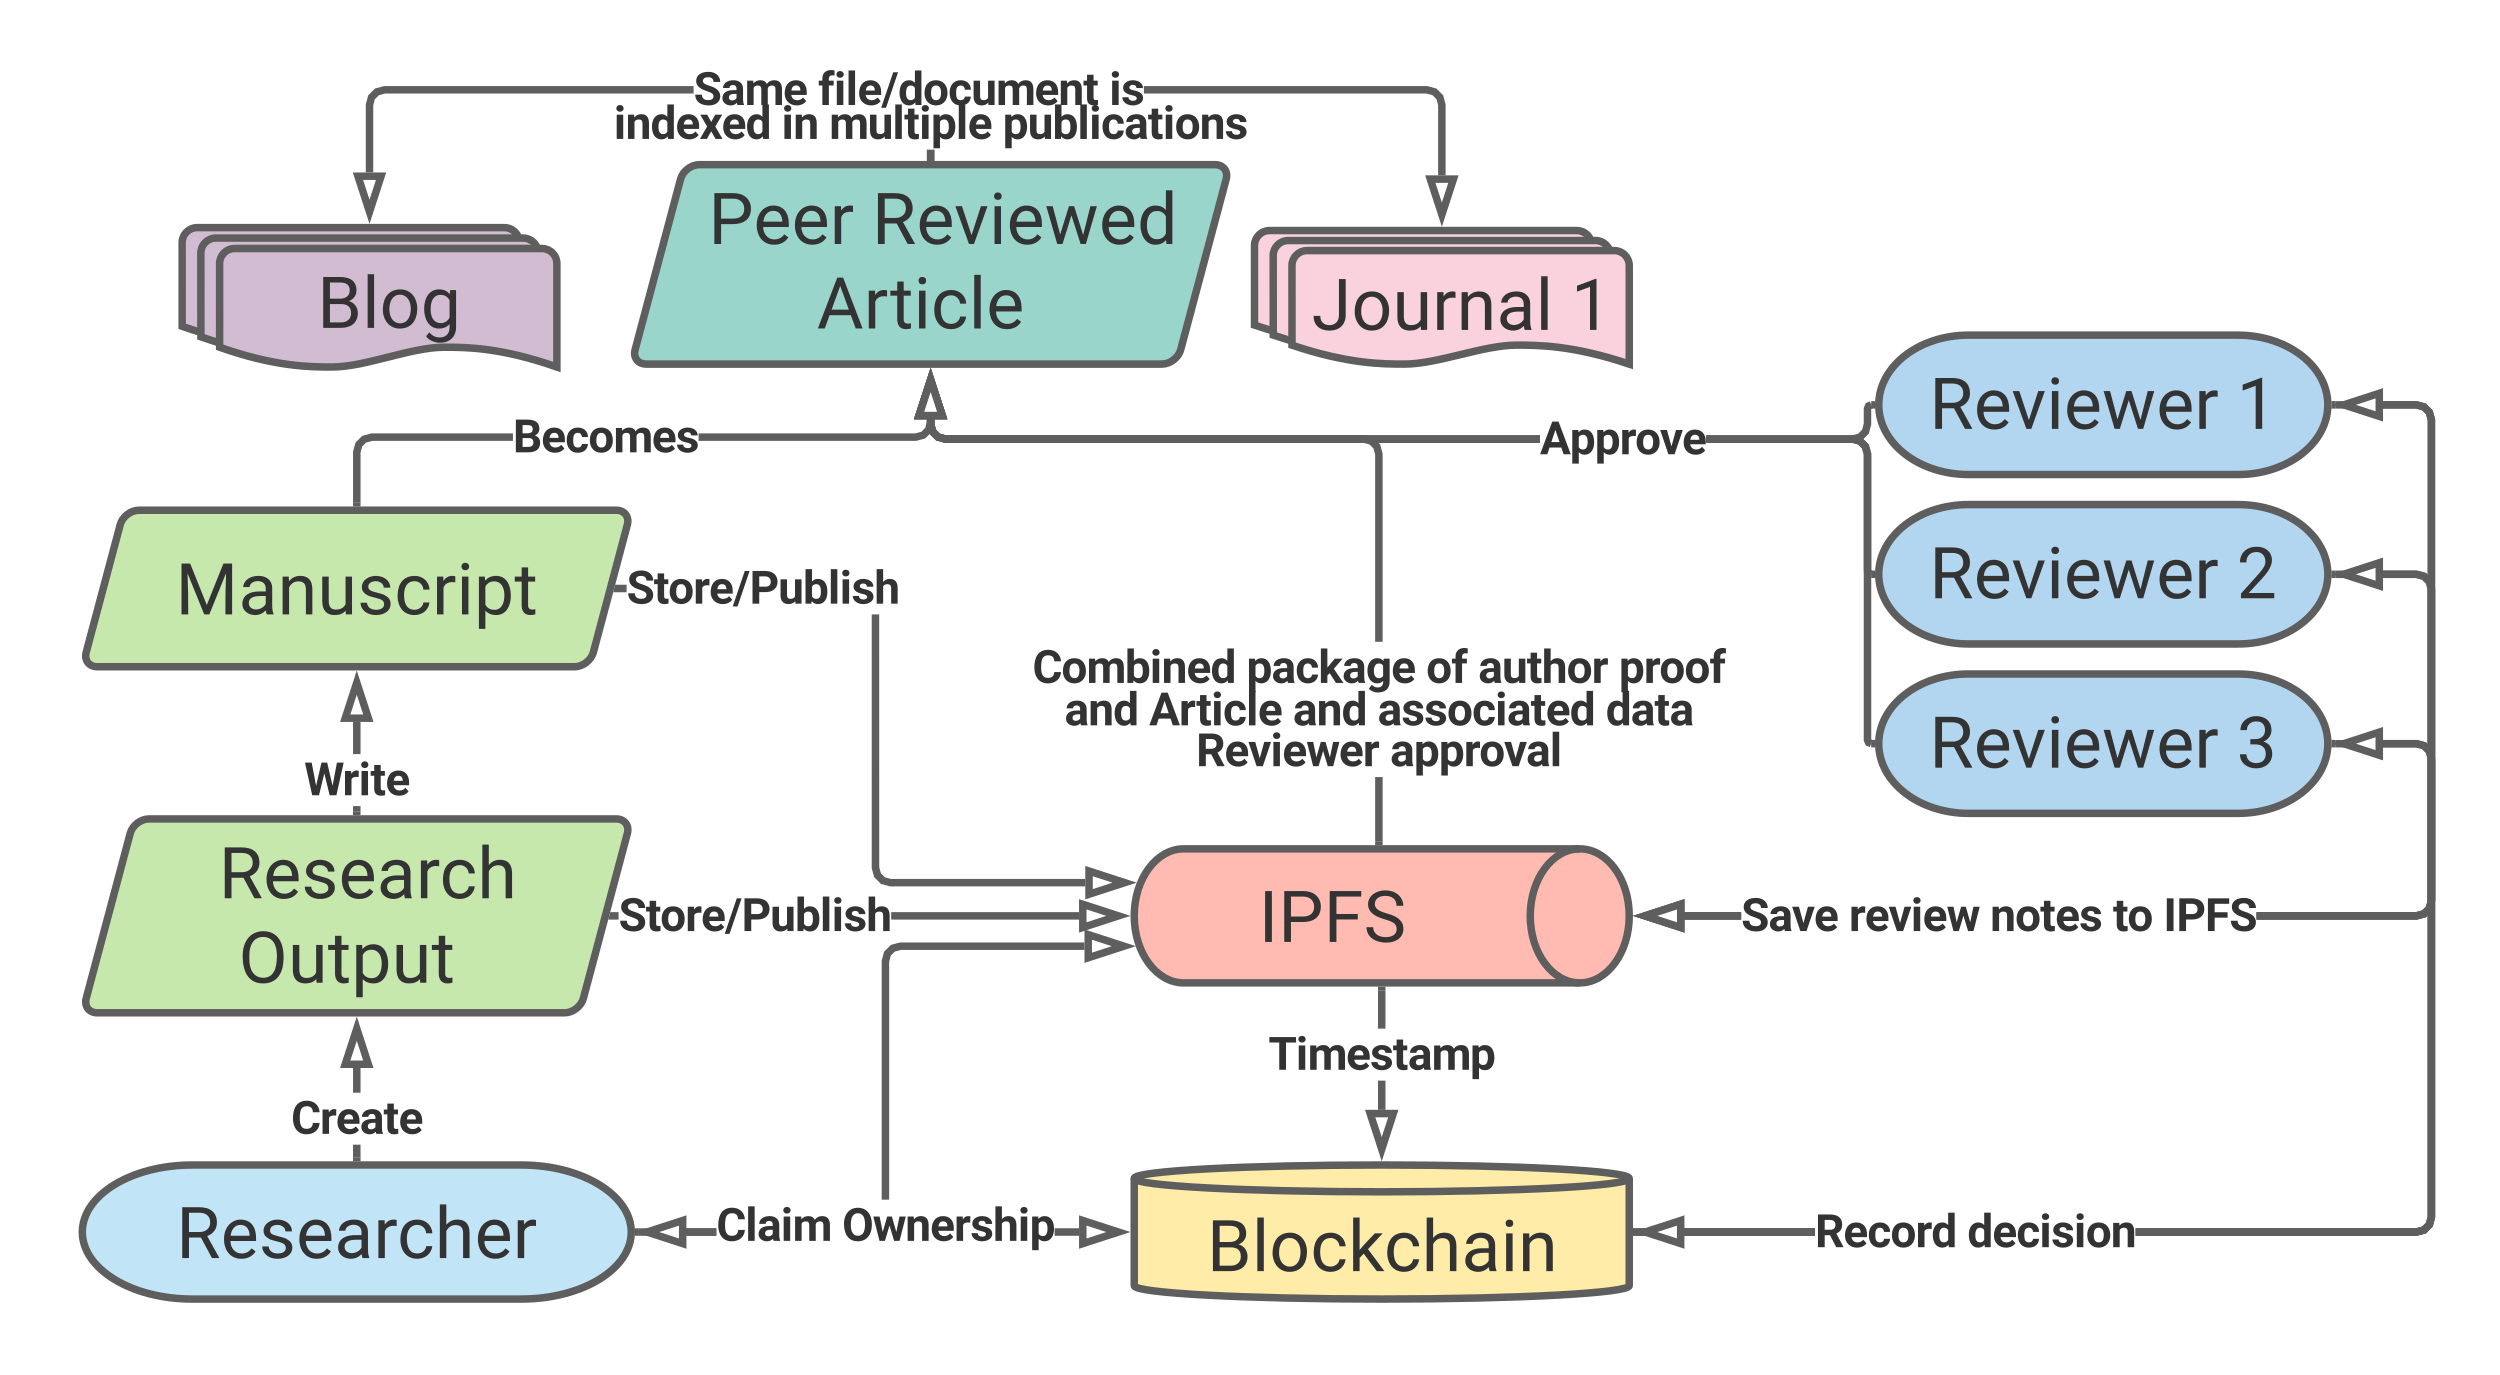 <svg xmlns="http://www.w3.org/2000/svg" xmlns:xlink="http://www.w3.org/1999/xlink" xmlns:lucid="lucid" width="1002" height="551"><g transform="translate(-2427 -3934)" lucid:page-tab-id="0_0"><path d="M0 1259.2h3676.8v7619.2H0z" fill="#fff"/><path d="M3124.84 4302.58h-22.72v-3h22.72zm274.47-71.04l2.72 2.72.98 3.6v57.42l-.98 3.6-2.7 2.73-3.62.98h-64.27v-3h63.87l2.45-.66 1.6-1.6.65-2.44v-56.6l-.66-2.46-1.6-1.6-2.44-.65H3363v-3h32.7z" fill="#5e5e5e"/><path d="M3363.04 4233.57h-1.64l.1-1.47-.02-1.08-.05-.45h1.6z" fill="#5e5e5e"/><path d="M3100.62 4305.72l-14.26-4.64 14.26-4.63z" fill="#fff"/><path d="M3102.12 4307.78l-20.62-6.7 20.62-6.7zm-10.9-6.7l7.9 2.57v-5.14zM3124.84 4302.58h-22.72v-3h22.72zm274.47-138.94l2.72 2.72.98 3.6v125.32l-.98 3.6-2.7 2.73-3.62.98h-64.27v-3h63.87l2.45-.66 1.6-1.6.65-2.44v-124.52l-.66-2.45-1.6-1.57-2.44-.67H3363v-3h32.7z" fill="#5e5e5e"/><path d="M3363.04 4165.66h-1.64l.1-1.46-.02-1.1-.05-.44h1.6z" fill="#5e5e5e"/><path d="M3100.62 4305.72l-14.26-4.64 14.26-4.63z" fill="#fff"/><path d="M3102.12 4307.78l-20.62-6.7 20.62-6.7zm-10.9-6.7l7.9 2.57v-5.14zM3124.84 4302.58h-22.72v-3h22.72zm274.47-206.84l2.72 2.72.98 3.6v193.22l-.98 3.6-2.7 2.73-3.62.98h-64.27v-3h63.87l2.45-.66 1.6-1.6.65-2.44v-192.42l-.66-2.45-1.6-1.57-2.44-.67H3363v-3h32.7z" fill="#5e5e5e"/><path d="M3363.04 4097.76h-1.64l.1-1.46-.02-1.1-.05-.44h1.6z" fill="#5e5e5e"/><path d="M3100.62 4305.72l-14.26-4.64 14.26-4.63z" fill="#fff"/><path d="M3102.12 4307.78l-20.62-6.7 20.62-6.7zm-10.9-6.7l7.9 2.57v-5.14z" fill="#5e5e5e"/><use xlink:href="#a" transform="matrix(1,0,0,1,3124.84,4290.667) translate(0 16.493)"/><use xlink:href="#b" transform="matrix(1,0,0,1,3124.84,4290.667) translate(43.238 16.493)"/><use xlink:href="#c" transform="matrix(1,0,0,1,3124.84,4290.667) translate(99.852 16.493)"/><use xlink:href="#d" transform="matrix(1,0,0,1,3124.84,4290.667) translate(149.045 16.493)"/><use xlink:href="#e" transform="matrix(1,0,0,1,3124.84,4290.667) translate(169.271 16.493)"/><path d="M2714.1 4429.3H2683v-3h31.1zm147.56-114.57h-73.57l-2.46.67-1.58 1.58-.67 2.45v95.4h-3v-95.8l.97-3.6 2.72-2.72 3.6-.97h73.96z" fill="#5e5e5e"/><path d="M2683.04 4429.3h-1.62l.08-1.5-.07-1.5h1.6z" fill="#5e5e5e"/><path d="M2877.43 4313.23l-14.27 4.64v-9.27z" fill="#fff"/><path d="M2882.28 4313.23l-20.62 6.7v-13.4zm-17.62 2.58l7.92-2.57-7.92-2.57z" fill="#5e5e5e"/><use xlink:href="#f" transform="matrix(1,0,0,1,2714.089,4414.84) translate(0 16.493)"/><use xlink:href="#g" transform="matrix(1,0,0,1,2714.089,4414.84) translate(50.408 16.493)"/><path d="M2636 4400.94c24.3 0 44 12.02 44 26.86 0 14.83-19.7 26.86-44 26.86h-132c-24.3 0-44-12.03-44-26.86 0-14.84 19.7-26.86 44-26.86z" stroke="#5e5e5e" stroke-width="3" fill="#c1e4f7"/><use xlink:href="#h" transform="matrix(1,0,0,1,2465,4405.936) translate(32.691 32.301)"/><path d="M2479.18 4268.03c.85-3.2 4.23-5.8 7.54-5.8H2674c3.3 0 5.3 2.6 4.45 5.8l-17.63 66.1c-.85 3.2-4.23 5.8-7.54 5.8H2466c-3.3 0-5.3-2.6-4.45-5.8z" stroke="#5e5e5e" stroke-width="3" fill="#c7e8ac"/><use xlink:href="#i" transform="matrix(1,0,0,1,2465,4267.229) translate(49.731 26.801)"/><use xlink:href="#j" transform="matrix(1,0,0,1,2465,4267.229) translate(57.608 60.655)"/><path d="M2571.5 4397.94h-3v-5.15h3zm0-25.98h-3v-9.9h3z" fill="#5e5e5e"/><path d="M2571.5 4399.44h-3v-1.54h3z" fill="#5e5e5e"/><path d="M2574.64 4360.56h-9.28l4.64-14.27z" fill="#fff"/><path d="M2576.7 4362.06h-13.4l6.7-20.62zm-9.27-3h5.14l-2.57-7.9z" fill="#5e5e5e"/><use xlink:href="#k" transform="matrix(1,0,0,1,2543.646,4371.956) translate(0 16.493)"/><path d="M3060.16 4274.22c10.96 0 19.84 12.03 19.84 26.86 0 14.84-8.88 26.86-19.84 26.86h-158.72c-10.96 0-19.84-12.02-19.84-26.86 0-14.83 8.88-26.86 19.84-26.86z" stroke="#5e5e5e" stroke-width="3" fill="#ffbbb1"/><path d="M3060.16 4327.94c-10.96 0-19.84-12.02-19.84-26.86 0-14.83 8.88-26.86 19.84-26.86" stroke="#5e5e5e" stroke-width="3" fill="none"/><use xlink:href="#l" transform="matrix(1,0,0,1,2886.6,4279.223) translate(44.906 32.301)"/><path d="M2674.93 4302.58h-2.24v-3h2.23zm184.55 0h-75.3v-3h75.3z" fill="#5e5e5e"/><path d="M2672.73 4302.58h-1.94l.8-3h1.13z" fill="#5e5e5e"/><path d="M2875.24 4301.08l-14.26 4.64v-9.27z" fill="#fff"/><path d="M2880.1 4301.08l-20.62 6.7v-13.4zm-17.62 2.57l7.9-2.57-7.9-2.57z" fill="#5e5e5e"/><use xlink:href="#m" transform="matrix(1,0,0,1,2674.931,4290.667) translate(0 16.493)"/><path d="M3080 4449.3c0 2.95-44.4 5.36-99.2 5.36-54.8 0-99.2-2.4-99.2-5.37v-43c0-2.96 44.4-5.36 99.2-5.36 54.8 0 99.2 2.4 99.2 5.37z" stroke="#5e5e5e" stroke-width="3" fill="#ffeca9"/><path d="M3080 4406.3c0 2.97-44.4 5.38-99.2 5.38-54.8 0-99.2-2.4-99.2-5.37" stroke="#5e5e5e" stroke-width="3" fill="none"/><use xlink:href="#n" transform="matrix(1,0,0,1,2886.6,4416.68) translate(24.175 26.801)"/><path d="M2982.3 4378.82h-3v-11.7h3zm0-32.55h-3v-15.33h3z" fill="#5e5e5e"/><path d="M2982.3 4330.98h-3v-1.54h3z" fill="#5e5e5e"/><path d="M2980.8 4394.58l-4.64-14.26h9.28z" fill="#fff"/><path d="M2980.8 4399.44l-6.7-20.62h13.4zm-2.57-17.62l2.57 7.9 2.57-7.9z" fill="#5e5e5e"/><use xlink:href="#o" transform="matrix(1,0,0,1,2935.405,4346.274) translate(0 16.493)"/><path d="M2714.1 4429.3h-11.98v-3h11.97zm145.38 0h-9.78v-3h9.78z" fill="#5e5e5e"/><path d="M2700.62 4432.43l-14.26-4.63 14.26-4.64z" fill="#fff"/><path d="M2702.12 4434.5l-20.62-6.7 20.62-6.7zm-10.9-6.7l7.9 2.57v-5.14z" fill="#5e5e5e"/><path d="M2875.25 4427.8l-14.27 4.63v-9.27z" fill="#fff"/><path d="M2880.1 4427.8l-20.62 6.7v-13.4zm-17.62 2.57l7.9-2.57-7.9-2.57z" fill="#5e5e5e"/><path d="M2475.18 4144.3c.86-3.2 4.23-5.8 7.55-5.8H2674c3.3 0 5.3 2.6 4.45 5.8l-13.63 51.13c-.86 3.2-4.23 5.8-7.55 5.8H2466c-3.3 0-5.3-2.6-4.45-5.8z" stroke="#5e5e5e" stroke-width="3" fill="#c7e8ac"/><use xlink:href="#p" transform="matrix(1,0,0,1,2465,4143.5) translate(32.381 36.739)"/><path d="M2571.5 4259.23h-3v-2.15h3zm0-22.98h-3v-12.9h3z" fill="#5e5e5e"/><path d="M2571.5 4260.73h-3v-1.54h3z" fill="#5e5e5e"/><path d="M2574.64 4221.85h-9.28l4.64-14.26z" fill="#fff"/><path d="M2576.7 4223.35h-13.4l6.7-20.62zm-9.27-3h5.14l-2.57-7.9z" fill="#5e5e5e"/><use xlink:href="#q" transform="matrix(1,0,0,1,2548.911,4236.251) translate(0 16.493)"/><path d="M2779.4 4281.57l.66 2.45 1.58 1.6 2.45.65h77.88v3h-78.28l-3.6-.98-2.73-2.73-.98-3.6v-101.7h3zm-104.7-110.2v-3h3.44v3z" fill="#5e5e5e"/><path d="M2674.73 4171.37h-1.94l.8-3h1.13z" fill="#5e5e5e"/><path d="M2877.75 4287.77l-14.27 4.63v-9.27z" fill="#fff"/><path d="M2882.6 4287.77l-20.62 6.7v-13.4zm-17.62 2.57l7.9-2.57-7.9-2.57z" fill="#5e5e5e"/><use xlink:href="#m" transform="matrix(1,0,0,1,2678.139,4159.449) translate(0 16.493)"/><path d="M2699.77 4005.8c.85-3.2 4.23-5.8 7.54-5.8H2914c3.3 0 5.3 2.6 4.45 5.8l-18.22 68.33c-.85 3.2-4.23 5.8-7.54 5.8H2686c-3.3 0-5.3-2.6-4.45-5.8z" stroke="#5e5e5e" stroke-width="3" fill="#99d5ca"/><use xlink:href="#r" transform="matrix(1,0,0,1,2685,4005) translate(25.954 26.801)"/><use xlink:href="#s" transform="matrix(1,0,0,1,2685,4005) translate(91.532 26.801)"/><use xlink:href="#t" transform="matrix(1,0,0,1,2685,4005) translate(69.4 60.655)"/><path d="M3154.46 4429.3H3083v-3h71.46zm244.85-265.66l2.72 2.72.98 3.6V4422l-.98 3.6-2.7 2.72-3.62.98h-112.72v-3h112.32l2.45-.67 1.6-1.58.65-2.45v-251.24l-.66-2.45-1.6-1.57-2.44-.67h-13.18v-3h13.58z" fill="#5e5e5e"/><path d="M3083.04 4429.3h-1.54v-3h1.54z" fill="#5e5e5e"/><path d="M3380.62 4168.8l-14.27-4.64 14.27-4.63z" fill="#fff"/><path d="M3382.12 4170.86l-20.62-6.7 20.62-6.7zm-10.9-6.7l7.9 2.57v-5.14z" fill="#5e5e5e"/><path d="M3324 4068.33c19.88 0 36 12.5 36 27.93s-16.12 27.93-36 27.93h-108c-19.88 0-36-12.5-36-27.94 0-15.42 16.12-27.93 36-27.93z" stroke="#5e5e5e" stroke-width="3" fill="#b2d6ef"/><use xlink:href="#u" transform="matrix(1,0,0,1,3185,4073.334) translate(15.315 32.551)"/><use xlink:href="#v" transform="matrix(1,0,0,1,3185,4073.334) translate(138.473 32.551)"/><path d="M3324 4136.23c19.88 0 36 12.5 36 27.93s-16.12 27.94-36 27.94h-108c-19.88 0-36-12.5-36-27.94 0-15.42 16.12-27.93 36-27.93z" stroke="#5e5e5e" stroke-width="3" fill="#b2d6ef"/><use xlink:href="#u" transform="matrix(1,0,0,1,3185,4141.23) translate(15.315 32.551)"/><use xlink:href="#w" transform="matrix(1,0,0,1,3185,4141.23) translate(138.473 32.551)"/><path d="M3324 4204.13c19.88 0 36 12.5 36 27.94 0 15.42-16.12 27.93-36 27.93h-108c-19.88 0-36-12.5-36-27.93s16.12-27.94 36-27.94z" stroke="#5e5e5e" stroke-width="3" fill="#b2d6ef"/><use xlink:href="#u" transform="matrix(1,0,0,1,3185,4209.132) translate(15.315 32.551)"/><use xlink:href="#x" transform="matrix(1,0,0,1,3185,4209.132) translate(138.473 32.551)"/><path d="M3154.46 4429.3H3083v-3h71.46zm244.85-197.76l2.72 2.72.98 3.6V4422l-.98 3.6-2.7 2.72-3.62.98h-112.72v-3h112.32l2.45-.67 1.6-1.58.65-2.45v-183.33l-.66-2.45-1.6-1.6-2.44-.65h-13.18v-3h13.58z" fill="#5e5e5e"/><path d="M3083.04 4429.3h-1.54v-3h1.54z" fill="#5e5e5e"/><path d="M3380.62 4236.7l-14.27-4.63 14.27-4.64z" fill="#fff"/><path d="M3382.12 4238.77l-20.62-6.7 20.62-6.7zm-10.9-6.7l7.9 2.57v-5.14z" fill="#5e5e5e"/><path d="M3154.46 4429.3h-52.34v-3h52.34zm244.85-333.56l2.72 2.72.98 3.6V4422l-.98 3.6-2.7 2.72-3.62.98h-112.72v-3h112.32l2.45-.67 1.6-1.58.65-2.45v-319.14l-.66-2.45-1.6-1.57-2.44-.67h-13.18v-3h13.58z" fill="#5e5e5e"/><path d="M3100.62 4432.43l-14.27-4.63 14.27-4.64z" fill="#fff"/><path d="M3102.12 4434.5l-20.62-6.7 20.62-6.7zm-10.9-6.7l7.9 2.57v-5.14z" fill="#5e5e5e"/><path d="M3380.62 4100.9l-14.27-4.64 14.27-4.63z" fill="#fff"/><path d="M3382.12 4102.96l-20.62-6.7 20.62-6.7zm-10.9-6.7l7.9 2.58v-5.15z" fill="#5e5e5e"/><use xlink:href="#y" transform="matrix(1,0,0,1,3154.465,4417.38) translate(0 16.493)"/><use xlink:href="#z" transform="matrix(1,0,0,1,3154.465,4417.38) translate(61.042 16.493)"/><path d="M2632.58 4110.7h-56.38l-2.45.67-1.6 1.6-.65 2.44v20.1h-3V4115l.98-3.6 2.7-2.7 3.62-1h56.78zm168.92-7.3l-.98 3.62-2.7 2.72-3.62.97H2707v-3h86.8l2.45-.65 1.6-1.6.65-2.44v-.96h3z" fill="#5e5e5e"/><path d="M2571.5 4137h-3v-1.54h3z" fill="#5e5e5e"/><path d="M2804.64 4100.54h-9.28l4.64-14.26z" fill="#fff"/><path d="M2806.7 4102.04h-13.4l6.7-20.62zm-9.27-3h5.14l-2.57-7.9z" fill="#5e5e5e"/><use xlink:href="#A" transform="matrix(1,0,0,1,2632.584,4098.795) translate(0 16.493)"/><path d="M2801.5 4103.8l.66 2.45 1.6 1.6 2.44.65h238v3h-238.4l-3.6-.98-2.72-2.7-.98-3.62v-2.16h3zm376.07-6.15l-.48.2-.1.2v6.15l-.98 3.6-2.7 2.72-3.62.98h-58.93v-3h58.53l2.45-.66 1.6-1.6.65-2.44v-6.33l.8-1.9 1.63-.7z" fill="#5e5e5e"/><path d="M3178.5 4096.23l.02 1.08.05.46h-1.6v-3h1.63z" fill="#5e5e5e"/><path d="M2804.64 4100.54h-9.28l4.64-14.26z" fill="#fff"/><path d="M2806.7 4102.04h-13.4l6.7-20.62zm-9.27-3h5.14l-2.57-7.9z" fill="#5e5e5e"/><use xlink:href="#B" transform="matrix(1,0,0,1,3044.213,4099.583) translate(0 16.493)"/><path d="M3169.7 4108.5l3.6.98 2.72 2.7.98 3.62v46.57l.1.2.47.2-1.14 2.78-1.64-.68-.8-1.9v-46.77l-.66-2.45-1.6-1.6-2.44-.65h-58.53v-3zm-367.54-2.25l1.6 1.6 2.44.65h238v3h-238.4l-3.6-.98-2.72-2.7-.98-3.62v-2.16h3v1.76z" fill="#5e5e5e"/><path d="M3178.5 4164.13l.02 1.08.05.46h-1.6v-3h1.63z" fill="#5e5e5e"/><path d="M2804.64 4100.54h-9.28l4.64-14.26z" fill="#fff"/><path d="M2806.7 4102.04h-13.4l6.7-20.62zm-9.27-3h5.14l-2.57-7.9zM3169.7 4108.5l3.6.98 2.72 2.7.98 3.62v114.47l.1.2.47.2-1.14 2.78-1.64-.68-.8-1.9V4116.2l-.66-2.45-1.6-1.6-2.44-.65h-58.53v-3zm-367.54-2.25l1.6 1.6 2.44.65h238v3h-238.4l-3.6-.98-2.72-2.7-.98-3.62v-2.16h3v1.76z" fill="#5e5e5e"/><path d="M3178.5 4232.03l.02 1.1.05.44h-1.6v-3h1.63z" fill="#5e5e5e"/><path d="M2804.64 4100.54h-9.28l4.64-14.26z" fill="#fff"/><path d="M2806.7 4102.04h-13.4l6.7-20.62zm-9.27-3h5.14l-2.57-7.9zM2981.16 4271.22h-3v-25.78h3zM2801.5 4103.8l.66 2.45 1.6 1.6 2.44.65h167.66l3.6.98 2.72 2.7.98 3.62v75.43h-3v-75.03l-.66-2.45-1.6-1.6-2.44-.65H2805.8l-3.6-.98-2.72-2.7-.98-3.62v-2.16h3z" fill="#5e5e5e"/><path d="M2981.16 4272.72h-3v-1.54h3z" fill="#5e5e5e"/><path d="M2804.64 4100.54h-9.28l4.64-14.26z" fill="#fff"/><path d="M2806.7 4102.04h-13.4l6.7-20.62zm-9.27-3h5.14l-2.57-7.9z" fill="#5e5e5e"/><use xlink:href="#C" transform="matrix(1,0,0,1,2840.792,4191.23) translate(0 16.493)"/><use xlink:href="#D" transform="matrix(1,0,0,1,2840.792,4191.23) translate(85.807 16.493)"/><use xlink:href="#E" transform="matrix(1,0,0,1,2840.792,4191.23) translate(157.83 16.493)"/><use xlink:href="#F" transform="matrix(1,0,0,1,2840.792,4191.23) translate(178.681 16.493)"/><use xlink:href="#G" transform="matrix(1,0,0,1,2840.792,4191.23) translate(235.078 16.493)"/><use xlink:href="#H" transform="matrix(1,0,0,1,2906.421,4224.603) translate(0 16.493)"/><use xlink:href="#I" transform="matrix(1,0,0,1,2906.421,4224.603) translate(77.734 16.493)"/><use xlink:href="#J" transform="matrix(1,0,0,1,2853.652,4208.231) translate(0 16.493)"/><use xlink:href="#K" transform="matrix(1,0,0,1,2853.652,4208.231) translate(33.932 16.493)"/><use xlink:href="#L" transform="matrix(1,0,0,1,2853.652,4208.231) translate(91.554 16.493)"/><use xlink:href="#M" transform="matrix(1,0,0,1,2853.652,4208.231) translate(125.486 16.493)"/><use xlink:href="#N" transform="matrix(1,0,0,1,2853.652,4208.231) translate(216.927 16.493)"/><path d="M3002.7 3969.48l2.72 2.7.98 3.62v28.48h-3v-28.08l-.66-2.45-1.6-1.6-2.44-.65h-113.23v-3h113.63zM2801.5 3997h-3v-2.97h3z" fill="#5e5e5e"/><path d="M2801.5 3998.5h-3v-1.54h3z" fill="#5e5e5e"/><path d="M3004.9 4020.05l-4.64-14.27h9.28z" fill="#fff"/><path d="M3004.9 4024.9l-6.7-20.62h13.4zm-2.57-17.62l2.57 7.9 2.57-7.9z" fill="#5e5e5e"/><path d="M2929.8 4032.4c0-3.3 2.7-6 6-6h123.18c3.3 0 6 2.7 6 6v39.5c-22.58-7.6-36.63-7.6-45.15-7.6-13.52 0-31.5 7.6-45.02 7.6-8.37 0-22.56 0-45-7.6z" stroke="#5e5e5e" stroke-width="3" fill="#f9d2de"/><path d="M2937.3 4036.4c0-3.3 2.7-6 6-6h123.2c3.3 0 6 2.7 6 6v39.5c-22.6-7.6-36.64-7.6-45.16-7.6-13.52 0-31.5 7.6-45.02 7.6-8.38 0-22.57 0-45-7.6z" stroke="#5e5e5e" stroke-width="3" fill="#f9d2de"/><path d="M2944.82 4040.43c0-3.32 2.7-6 6-6H3074c3.3 0 6 2.68 6 6v39.5c-22.58-7.6-36.63-7.6-45.15-7.6-13.52 0-31.5 7.6-45.02 7.6-8.38 0-22.57 0-45-7.6z" stroke="#5e5e5e" stroke-width="3" fill="#f9d2de"/><g><use xlink:href="#O" transform="matrix(1,0,0,1,2949.82,4039.428) translate(2.923 26.801)"/><use xlink:href="#v" transform="matrix(1,0,0,1,2949.82,4039.428) translate(106.855 26.801)"/></g><path d="M2500 4031.23c0-3.32 2.7-6 6-6h123.18c3.3 0 6 2.68 6 6v41.5c-22.58-7.94-36.63-7.94-45.15-7.94-13.52 0-31.5 7.92-45.02 7.92-8.37 0-22.56 0-45-7.93z" stroke="#5e5e5e" stroke-width="3" fill="#d1bcd2"/><path d="M2507.5 4035.42c0-3.32 2.7-6 6-6h123.2c3.3 0 6 2.68 6 6v41.5c-22.6-7.94-36.64-7.94-45.16-7.94-13.52 0-31.5 7.93-45.02 7.93-8.38 0-22.57 0-45-7.92z" stroke="#5e5e5e" stroke-width="3" fill="#d1bcd2"/><path d="M2515.02 4039.6c0-3.3 2.7-6 6-6h123.18c3.3 0 6 2.7 6 6v41.5c-22.58-7.93-36.63-7.93-45.15-7.93-13.52 0-31.5 7.93-45.02 7.93-8.38 0-22.57 0-45-7.93z" stroke="#5e5e5e" stroke-width="3" fill="#d1bcd2"/><g><use xlink:href="#P" transform="matrix(1,0,0,1,2520.02,4038.608) translate(34.16 26.801)"/></g><path d="M2705 3971.5h-123.7l-2.45.66-1.6 1.6-.65 2.44v26.9h-3v-27.3l.98-3.6 2.7-2.72 3.62-.98H2705zm96.5 25.5h-3v-2.97h3z" fill="#5e5e5e"/><path d="M2801.5 3998.5h-3v-1.54h3z" fill="#5e5e5e"/><path d="M2575.1 4018.87l-4.64-14.26h9.28z" fill="#fff"/><path d="M2575.1 4023.73l-6.7-20.62h13.4zm-2.57-17.62l2.57 7.92 2.57-7.9z" fill="#5e5e5e"/><g><use xlink:href="#Q" transform="matrix(1,0,0,1,2705.001,3959.583) translate(0 16.493)"/><use xlink:href="#R" transform="matrix(1,0,0,1,2705.001,3959.583) translate(49.887 16.493)"/><use xlink:href="#S" transform="matrix(1,0,0,1,2705.001,3959.583) translate(166.615 16.493)"/></g><g><use xlink:href="#T" transform="matrix(1,0,0,1,2673.043,3973.197) translate(0 16.493)"/><use xlink:href="#U" transform="matrix(1,0,0,1,2673.043,3973.197) translate(67.222 16.493)"/><use xlink:href="#V" transform="matrix(1,0,0,1,2673.043,3973.197) translate(86.319 16.493)"/><use xlink:href="#W" transform="matrix(1,0,0,1,2673.043,3973.197) translate(155.851 16.493)"/></g><defs><path fill="#333" d="M658-217c127 0 227-49 227-165 0-57-21-98-60-130-79-64-370-142-463-196-162-95-248-210-248-361 0-280 246-403 537-407 213-3 383 84 467 216 45 69 68 147 68 234H886c0-139-96-211-240-211-129 0-232 55-232 169 0 47 24 87 72 119s117 62 210 90c171 51 295 115 373 191s117 171 117 284c-2 272-237 411-528 404C331 13 78-135 69-458h301c0 161 96 241 288 241" id="X"/><path fill="#333" d="M552-1102c254-4 435 134 435 383v469c1 103 15 180 43 233V0H738c-13-26-23-58-29-97C639-19 548 20 436 20 238 20 64-113 68-304c5-258 212-357 496-357h133c11-137-29-227-160-227-90 0-156 45-156 131H92c15-231 213-342 460-345zM357-325c0 76 61 124 142 124 88 0 168-45 198-105v-186H589c-152 2-232 51-232 167" id="Y"/><path fill="#333" d="M516-353l201-729h302L654 0H378L13-1082h302" id="Z"/><path fill="#333" d="M1031-175C952-60 797 20 609 20 287 20 60-206 72-543c12-330 180-559 505-559 309 0 482 214 477 537v118H365c15 134 115 234 263 234 111 0 198-40 261-121zM770-644c5-139-62-226-194-224-130 1-191 97-208 224h402" id="aa"/><g id="a"><use transform="matrix(0.009,0,0,0.009,0,0)" xlink:href="#X"/><use transform="matrix(0.009,0,0,0.009,10.929,0)" xlink:href="#Y"/><use transform="matrix(0.009,0,0,0.009,20.33,0)" xlink:href="#Z"/><use transform="matrix(0.009,0,0,0.009,29.201,0)" xlink:href="#aa"/></g><path fill="#333" d="M719-811c-143-24-279 1-319 103V0H111v-1082h273l8 129c74-124 180-175 331-136" id="ab"/><path fill="#333" d="M416 0H126v-1082h290V0zM271-1212c-92 0-162-61-162-150s68-149 162-149c93 0 162 60 162 149s-70 150-162 150" id="ac"/><path fill="#333" d="M1052-393l142-689h279L1197 0H955L750-681 545 0H304L28-1082h279l141 688 198-688h209" id="ad"/><g id="b"><use transform="matrix(0.009,0,0,0.009,0,0)" xlink:href="#ab"/><use transform="matrix(0.009,0,0,0.009,6.319,0)" xlink:href="#aa"/><use transform="matrix(0.009,0,0,0.009,15.816,0)" xlink:href="#Z"/><use transform="matrix(0.009,0,0,0.009,24.8,0)" xlink:href="#ac"/><use transform="matrix(0.009,0,0,0.009,29.514,0)" xlink:href="#aa"/><use transform="matrix(0.009,0,0,0.009,39.123,0)" xlink:href="#ad"/></g><path fill="#333" d="M750-692c-1-124-48-174-173-175-81 0-142 35-183 104V0H105v-1082h272l9 125c77-97 181-145 311-145 244 0 342 151 342 403V0H750v-692" id="ae"/><path fill="#333" d="M579 20C257 20 58-214 66-551c8-331 182-551 511-551 324 0 514 231 514 572 0 319-198 550-512 550zm-2-888c-169 0-222 141-222 338 0 181 61 317 224 317 170 0 223-137 223-338 0-178-64-317-225-317" id="af"/><path fill="#333" d="M457-330c2 83 25 111 111 112 32 0 60-2 85-7V-6c-57 17-115 26-175 26-203 0-310-102-310-307v-583H10v-212h158v-266h289v266h185v212H457v540" id="ag"/><path fill="#333" d="M529-185c94 0 168-33 168-114 0-35-18-63-53-83s-91-39-168-55C219-491 90-600 90-765c0-208 203-337 432-337 246 0 451 124 453 349H686c-2-91-62-143-165-143-86 0-151 41-153 117 0 32 16 57 46 77 63 43 257 69 335 100 151 60 229 153 229 291C978-13 554 93 282-28 162-81 60-190 56-344h274c5 106 86 159 199 159" id="ah"/><g id="c"><use transform="matrix(0.009,0,0,0.009,0,0)" xlink:href="#ae"/><use transform="matrix(0.009,0,0,0.009,9.957,0)" xlink:href="#af"/><use transform="matrix(0.009,0,0,0.009,20.009,0)" xlink:href="#ag"/><use transform="matrix(0.009,0,0,0.009,26.016,0)" xlink:href="#aa"/><use transform="matrix(0.009,0,0,0.009,35.625,0)" xlink:href="#ah"/></g><g id="d"><use transform="matrix(0.009,0,0,0.009,0,0)" xlink:href="#ag"/><use transform="matrix(0.009,0,0,0.009,5.747,0)" xlink:href="#af"/></g><path fill="#333" d="M449 0H149v-1456h300V0" id="ai"/><path fill="#333" d="M1245-974c0 302-233 466-552 461H430V0H130v-1456h568c323 5 547 167 547 482zm-303 2c1-143-93-241-237-241H430v457h268c151 1 244-71 244-216" id="aj"/><path fill="#333" d="M1006-595H430V0H130v-1456h948v243H430v376h576v242" id="ak"/><g id="e"><use transform="matrix(0.009,0,0,0.009,0,0)" xlink:href="#ai"/><use transform="matrix(0.009,0,0,0.009,5.182,0)" xlink:href="#aj"/><use transform="matrix(0.009,0,0,0.009,16.649,0)" xlink:href="#ak"/><use transform="matrix(0.009,0,0,0.009,26.389,0)" xlink:href="#X"/></g><path fill="#333" d="M687-225c189-1 272-84 286-260h300c-19 311-251 505-586 505C296 20 86-277 86-686c0-466 174-782 605-790 340-6 557 198 584 514H975c-15-183-92-268-284-268-100 0-173 38-225 108-63 84-76 264-76 443 0 157 24 272 72 345s122 109 225 109" id="al"/><path fill="#333" d="M416 0H126v-1536h290V0" id="am"/><path fill="#333" d="M741-689c-2-124-40-177-163-178-82 0-141 34-178 102V0H111v-1082h271l9 121c77-94 180-141 311-141 139 0 235 55 287 165 76-110 184-165 325-165 249 0 348 151 348 411V0h-290v-690c-2-123-39-176-163-177-87 0-147 41-180 124l1 743H741v-689" id="an"/><g id="f"><use transform="matrix(0.009,0,0,0.009,0,0)" xlink:href="#al"/><use transform="matrix(0.009,0,0,0.009,11.632,0)" xlink:href="#am"/><use transform="matrix(0.009,0,0,0.009,16.345,0)" xlink:href="#Y"/><use transform="matrix(0.009,0,0,0.009,25.877,0)" xlink:href="#ac"/><use transform="matrix(0.009,0,0,0.009,30.59,0)" xlink:href="#an"/></g><path fill="#333" d="M1248-1138c106 220 104 603 2 820-91 195-274 338-542 338C281 20 86-300 86-759c0-291 115-515 296-629 182-114 467-115 648 0 94 60 166 141 218 250zM940-344c111-153 110-617 0-765-57-77-133-119-234-119s-177 41-233 118c-64 88-83 240-83 415 0 149 27 264 82 346s133 123 236 123c101 0 176-40 232-118" id="ao"/><path fill="#333" d="M750-685c-1-124-48-182-173-182-85 0-146 33-184 98V0H104v-1536h289v572c77-92 173-138 289-138 235 0 357 136 357 409V0H750v-685" id="ap"/><path fill="#333" d="M663-1102c295 0 422 250 422 571 0 300-141 549-420 551-109 0-198-38-265-114v510H111v-1498h268l10 106c70-84 161-126 274-126zm133 550c0-175-53-315-209-315-91 0-153 35-187 104v443c35 71 98 107 189 107 138 0 207-113 207-339" id="aq"/><g id="g"><use transform="matrix(0.009,0,0,0.009,0,0)" xlink:href="#ao"/><use transform="matrix(0.009,0,0,0.009,12.274,0)" xlink:href="#ad"/><use transform="matrix(0.009,0,0,0.009,25.339,0)" xlink:href="#ae"/><use transform="matrix(0.009,0,0,0.009,35.295,0)" xlink:href="#aa"/><use transform="matrix(0.009,0,0,0.009,44.905,0)" xlink:href="#ab"/><use transform="matrix(0.009,0,0,0.009,51.389,0)" xlink:href="#ah"/><use transform="matrix(0.009,0,0,0.009,60.53,0)" xlink:href="#ap"/><use transform="matrix(0.009,0,0,0.009,70.477,0)" xlink:href="#ac"/><use transform="matrix(0.009,0,0,0.009,75.191,0)" xlink:href="#aq"/></g><path fill="#333" d="M1161-1018c0 201-122 330-278 388l342 618V0h-206L703-589H361V0H168v-1456h482c310-2 511 139 511 438zm-193 0c0-187-120-280-313-280H361v552h295c179 3 313-101 312-272" id="ar"/><path fill="#333" d="M599-131c141 0 220-65 285-146l113 88C906-50 770 20 589 20 281 21 93-214 93-545c0-223 93-397 233-485 74-48 154-72 240-72 300 2 449 218 445 537v77H278c0 197 129 357 321 357zm227-509c-3-180-88-310-260-310-170 0-264 140-282 310h542" id="as"/><path fill="#333" d="M538-131c121 0 232-49 232-156 0-50-20-88-56-117-73-60-334-92-420-143-92-55-162-110-162-238 0-190 192-317 400-317 223 0 414 129 413 338H759c0-108-110-186-227-186-119 0-215 53-215 159 0 45 18 78 53 101 76 52 331 90 416 139 98 57 169 115 169 251C955-92 760 20 538 20c-176 0-314-68-386-174-38-55-57-115-57-179h185c6 129 116 202 258 202" id="at"/><path fill="#333" d="M561-1102c238-4 403 126 403 351v498c0 99 13 178 38 237V0H808c-11-21-19-59-26-114C696-25 593 20 474 20c-199 0-368-130-365-320 4-251 214-359 490-356h180v-85c-1-135-86-212-229-212-115 0-232 67-233 171H131c20-205 206-316 430-320zM294-326c0 117 90 185 207 185 122 0 239-75 278-162v-222H634c-227 0-340 66-340 199" id="au"/><path fill="#333" d="M663-916c-163-27-288 18-338 148V0H140v-1082h180l3 125c61-97 147-145 258-145 36 0 63 5 82 14v172" id="av"/><path fill="#333" d="M277-555c0 244 77 420 297 424 127 2 249-93 255-210h175C980-127 805 20 574 20 258 20 81-222 92-562c11-319 164-533 481-540 237-5 426 165 431 392H829c-7-133-115-242-256-240-209 4-296 166-296 395" id="aw"/><path fill="#333" d="M589-945c-131 0-219 81-264 174V0H140v-1536h185v585c82-101 189-151 320-151 229 0 346 129 346 387V0H806v-716c-2-153-65-229-217-229" id="ax"/><g id="h"><use transform="matrix(0.014,0,0,0.014,0,0)" xlink:href="#ar"/><use transform="matrix(0.014,0,0,0.014,17.788,0)" xlink:href="#as"/><use transform="matrix(0.014,0,0,0.014,33.092,0)" xlink:href="#at"/><use transform="matrix(0.014,0,0,0.014,47.988,0)" xlink:href="#as"/><use transform="matrix(0.014,0,0,0.014,63.293,0)" xlink:href="#au"/><use transform="matrix(0.014,0,0,0.014,79.007,0)" xlink:href="#av"/><use transform="matrix(0.014,0,0,0.014,88.515,0)" xlink:href="#aw"/><use transform="matrix(0.014,0,0,0.014,103.636,0)" xlink:href="#ax"/><use transform="matrix(0.014,0,0,0.014,119.548,0)" xlink:href="#as"/><use transform="matrix(0.014,0,0,0.014,134.852,0)" xlink:href="#av"/></g><g id="i"><use transform="matrix(0.014,0,0,0.014,0,0)" xlink:href="#ar"/><use transform="matrix(0.014,0,0,0.014,17.788,0)" xlink:href="#as"/><use transform="matrix(0.014,0,0,0.014,33.092,0)" xlink:href="#at"/><use transform="matrix(0.014,0,0,0.014,47.988,0)" xlink:href="#as"/><use transform="matrix(0.014,0,0,0.014,63.293,0)" xlink:href="#au"/><use transform="matrix(0.014,0,0,0.014,79.007,0)" xlink:href="#av"/><use transform="matrix(0.014,0,0,0.014,88.515,0)" xlink:href="#aw"/><use transform="matrix(0.014,0,0,0.014,103.636,0)" xlink:href="#ax"/></g><path fill="#333" d="M703-1476c426 0 599 333 586 795-11 408-187 701-584 701-422 0-587-333-587-793 0-282 106-507 280-617 89-56 190-86 305-86zm2 1333c312 0 393-279 393-632 0-308-116-536-395-536-269 0-394 232-394 523v107c-4 298 123 538 396 538" id="ay"/><path fill="#333" d="M491 20c-241-1-355-148-355-398v-704h185v699c0 164 67 246 200 246 141 0 235-53 282-158v-787h185V0H812l-4-107C736-22 630 20 491 20" id="az"/><path fill="#333" d="M456 20C285 20 205-92 206-268v-671H9v-143h197v-262h185v262h202v143H391v671c-9 125 92 149 207 118V0c-49 13-96 20-142 20" id="aA"/><path fill="#333" d="M632-1102c291 0 422 251 422 573 0 297-141 548-419 549-131 0-235-42-310-125v521H140v-1498h169l9 120c75-93 180-140 314-140zm-53 971c207 0 290-180 290-419 0-218-92-395-292-395-112 0-196 50-252 149v517c55 99 140 148 254 148" id="aB"/><g id="j"><use transform="matrix(0.014,0,0,0.014,0,0)" xlink:href="#ay"/><use transform="matrix(0.014,0,0,0.014,19.861,0)" xlink:href="#az"/><use transform="matrix(0.014,0,0,0.014,35.787,0)" xlink:href="#aA"/><use transform="matrix(0.014,0,0,0.014,45.224,0)" xlink:href="#aB"/><use transform="matrix(0.014,0,0,0.014,61.431,0)" xlink:href="#az"/><use transform="matrix(0.014,0,0,0.014,77.357,0)" xlink:href="#aA"/></g><g id="k"><use transform="matrix(0.009,0,0,0.009,0,0)" xlink:href="#al"/><use transform="matrix(0.009,0,0,0.009,11.632,0)" xlink:href="#ab"/><use transform="matrix(0.009,0,0,0.009,17.951,0)" xlink:href="#aa"/><use transform="matrix(0.009,0,0,0.009,27.561,0)" xlink:href="#Y"/><use transform="matrix(0.009,0,0,0.009,37.092,0)" xlink:href="#ag"/><use transform="matrix(0.009,0,0,0.009,43.099,0)" xlink:href="#aa"/></g><path fill="#333" d="M375 0H183v-1456h192V0" id="aC"/><path fill="#333" d="M1216-1011c-1 297-202 441-512 441H361V0H169v-1456h537c297-6 510 164 510 445zm-192 2c1-178-126-288-307-289H361v571h345c196 1 318-92 318-282" id="aD"/><path fill="#333" d="M972-643H361V0H169v-1456h902v158H361v498h611v157" id="aE"/><path fill="#333" d="M631-137c179 0 314-70 314-231 0-71-25-127-75-166s-141-77-272-115c-165-47-285-106-360-175s-112-154-112-255c0-245 231-397 495-397 206 0 369 89 449 218 43 68 65 142 65 223H942c0-184-129-283-321-283-172 0-299 76-301 236 0 59 26 109 76 150s135 78 256 113c205 59 345 116 436 256 35 53 50 119 50 193-2 256-231 398-507 390C333 12 90-129 80-422h193c0 187 160 285 358 285" id="aF"/><g id="l"><use transform="matrix(0.014,0,0,0.014,0,0)" xlink:href="#aC"/><use transform="matrix(0.014,0,0,0.014,7.857,0)" xlink:href="#aD"/><use transform="matrix(0.014,0,0,0.014,26.082,0)" xlink:href="#aE"/><use transform="matrix(0.014,0,0,0.014,42.05,0)" xlink:href="#aF"/></g><path fill="#333" d="M202 125H-13l536-1581h215" id="aG"/><path fill="#333" d="M463 20c-241-1-359-147-359-393v-709h289v699c0 113 51 169 154 169 98 0 165-34 202-102v-766h290V0H767l-8-110C688-23 589 20 463 20" id="aH"/><path fill="#333" d="M663-1102c295 0 423 246 423 571 0 313-131 551-421 551-117 0-211-45-281-135L371 0H111v-1536h289v551c67-78 154-117 263-117zm-71 889c164 0 209-139 205-339-3-189-44-315-207-315-92 0-155 38-190 113v427c35 76 99 114 192 114" id="aI"/><g id="m"><use transform="matrix(0.009,0,0,0.009,0,0)" xlink:href="#X"/><use transform="matrix(0.009,0,0,0.009,10.929,0)" xlink:href="#ag"/><use transform="matrix(0.009,0,0,0.009,16.675,0)" xlink:href="#af"/><use transform="matrix(0.009,0,0,0.009,26.727,0)" xlink:href="#ab"/><use transform="matrix(0.009,0,0,0.009,33.047,0)" xlink:href="#aa"/><use transform="matrix(0.009,0,0,0.009,42.656,0)" xlink:href="#aG"/><use transform="matrix(0.009,0,0,0.009,49.297,0)" xlink:href="#aj"/><use transform="matrix(0.009,0,0,0.009,60.764,0)" xlink:href="#aH"/><use transform="matrix(0.009,0,0,0.009,70.712,0)" xlink:href="#aI"/><use transform="matrix(0.009,0,0,0.009,80.72,0)" xlink:href="#am"/><use transform="matrix(0.009,0,0,0.009,85.434,0)" xlink:href="#ac"/><use transform="matrix(0.009,0,0,0.009,90.148,0)" xlink:href="#ah"/><use transform="matrix(0.009,0,0,0.009,99.288,0)" xlink:href="#ap"/></g><path fill="#333" d="M1160-420C1159-145 963 0 674 0H169v-1456h476c294-1 476 112 476 388 0 153-99 253-216 302 146 38 255 167 255 346zM678-157c171 2 289-95 289-261 0-175-95-263-286-263H361v524h317zm250-912c-2-172-104-229-283-229H361v463h290c157 3 278-84 277-234" id="aJ"/><path fill="#333" d="M341 0H156v-1536h185V0" id="aK"/><path fill="#333" d="M584 20C278 26 81-227 91-551c10-320 175-545 491-551 308-5 503 247 494 573-9 322-175 543-492 549zm-2-970c-208 0-305 185-305 421 0 216 106 398 307 398 211 0 307-186 307-420 0-214-109-399-309-399" id="aL"/><path fill="#333" d="M442-501L326-380V0H141v-1536h185v929c135-169 291-317 436-475h225L566-630 1036 0H819" id="aM"/><path fill="#333" d="M341 0H156v-1082h185V0zm-91-1264c-68 0-108-42-109-105 0-62 41-107 109-107s110 44 110 107-42 105-110 105" id="aN"/><path fill="#333" d="M589-945c-131 0-219 81-264 174V0H140v-1082h175l6 136c83-104 191-156 324-156 229 0 346 129 346 387V0H806v-716c-2-153-65-229-217-229" id="aO"/><g id="n"><use transform="matrix(0.014,0,0,0.014,0,0)" xlink:href="#aJ"/><use transform="matrix(0.014,0,0,0.014,17.985,0)" xlink:href="#aK"/><use transform="matrix(0.014,0,0,0.014,24.996,0)" xlink:href="#aL"/><use transform="matrix(0.014,0,0,0.014,41.471,0)" xlink:href="#aw"/><use transform="matrix(0.014,0,0,0.014,56.593,0)" xlink:href="#aM"/><use transform="matrix(0.014,0,0,0.014,70.953,0)" xlink:href="#aw"/><use transform="matrix(0.014,0,0,0.014,86.074,0)" xlink:href="#ax"/><use transform="matrix(0.014,0,0,0.014,101.986,0)" xlink:href="#au"/><use transform="matrix(0.014,0,0,0.014,117.7,0)" xlink:href="#aN"/><use transform="matrix(0.014,0,0,0.014,124.71,0)" xlink:href="#aO"/></g><path fill="#333" d="M1226-1213H780V0H480v-1213H40v-243h1186v243" id="aP"/><g id="o"><use transform="matrix(0.009,0,0,0.009,0,0)" xlink:href="#aP"/><use transform="matrix(0.009,0,0,0.009,10.998,0)" xlink:href="#ac"/><use transform="matrix(0.009,0,0,0.009,15.712,0)" xlink:href="#an"/><use transform="matrix(0.009,0,0,0.009,31.102,0)" xlink:href="#aa"/><use transform="matrix(0.009,0,0,0.009,40.712,0)" xlink:href="#ah"/><use transform="matrix(0.009,0,0,0.009,49.852,0)" xlink:href="#ag"/><use transform="matrix(0.009,0,0,0.009,55.859,0)" xlink:href="#Y"/><use transform="matrix(0.009,0,0,0.009,65.391,0)" xlink:href="#an"/><use transform="matrix(0.009,0,0,0.009,80.781,0)" xlink:href="#aq"/></g><path fill="#333" d="M417-1456L893-268l476-1188h249V0h-192c-4-403 4-794 18-1179L966 0H819L342-1176c15 384 23 773 19 1176H169v-1456h248" id="aQ"/><g id="p"><use transform="matrix(0.014,0,0,0.014,0,0)" xlink:href="#aQ"/><use transform="matrix(0.014,0,0,0.014,25.221,0)" xlink:href="#au"/><use transform="matrix(0.014,0,0,0.014,40.935,0)" xlink:href="#aO"/><use transform="matrix(0.014,0,0,0.014,56.875,0)" xlink:href="#az"/><use transform="matrix(0.014,0,0,0.014,72.801,0)" xlink:href="#at"/><use transform="matrix(0.014,0,0,0.014,87.696,0)" xlink:href="#aw"/><use transform="matrix(0.014,0,0,0.014,102.818,0)" xlink:href="#av"/><use transform="matrix(0.014,0,0,0.014,112.593,0)" xlink:href="#aN"/><use transform="matrix(0.014,0,0,0.014,119.604,0)" xlink:href="#aB"/><use transform="matrix(0.014,0,0,0.014,135.812,0)" xlink:href="#aA"/></g><path fill="#333" d="M1264-420l196-1036h299L1436 0h-302L897-974 660 0H358L35-1456h299L531-422l240-1034h254" id="aR"/><g id="q"><use transform="matrix(0.009,0,0,0.009,0,0)" xlink:href="#aR"/><use transform="matrix(0.009,0,0,0.009,15.365,0)" xlink:href="#ab"/><use transform="matrix(0.009,0,0,0.009,21.849,0)" xlink:href="#ac"/><use transform="matrix(0.009,0,0,0.009,26.563,0)" xlink:href="#ag"/><use transform="matrix(0.009,0,0,0.009,32.569,0)" xlink:href="#aa"/></g><g id="r"><use transform="matrix(0.014,0,0,0.014,0,0)" xlink:href="#aD"/><use transform="matrix(0.014,0,0,0.014,18.041,0)" xlink:href="#as"/><use transform="matrix(0.014,0,0,0.014,33.346,0)" xlink:href="#as"/><use transform="matrix(0.014,0,0,0.014,48.651,0)" xlink:href="#av"/></g><path fill="#333" d="M497-251l268-831h189L566 0H425L33-1082h189" id="aS"/><path fill="#333" d="M1098-255l208-827h185L1176 0h-150L763-820 507 0H357L43-1082h184l213 810 252-810h149" id="aT"/><path fill="#333" d="M520 20C244 20 95-247 95-550c0-298 151-550 427-552 127 0 227 43 301 130v-564h185V0H838l-9-116C755-25 652 20 520 20zm48-965c-210 0-288 177-288 416 0 218 87 392 286 392 117 0 203-53 257-158v-497c-55-102-140-153-255-153" id="aU"/><g id="s"><use transform="matrix(0.014,0,0,0.014,0,0)" xlink:href="#ar"/><use transform="matrix(0.014,0,0,0.014,17.788,0)" xlink:href="#as"/><use transform="matrix(0.014,0,0,0.014,32.909,0)" xlink:href="#aS"/><use transform="matrix(0.014,0,0,0.014,46.902,0)" xlink:href="#aN"/><use transform="matrix(0.014,0,0,0.014,53.913,0)" xlink:href="#as"/><use transform="matrix(0.014,0,0,0.014,69.218,0)" xlink:href="#aT"/><use transform="matrix(0.014,0,0,0.014,90.927,0)" xlink:href="#as"/><use transform="matrix(0.014,0,0,0.014,106.232,0)" xlink:href="#aU"/></g><path fill="#333" d="M973-380H363L226 0H28l556-1456h168L1309 0h-197zM421-538h495l-248-681" id="aV"/><g id="t"><use transform="matrix(0.014,0,0,0.014,0,0)" xlink:href="#aV"/><use transform="matrix(0.014,0,0,0.014,18.845,0)" xlink:href="#av"/><use transform="matrix(0.014,0,0,0.014,29.326,0)" xlink:href="#aA"/><use transform="matrix(0.014,0,0,0.014,38.763,0)" xlink:href="#aN"/><use transform="matrix(0.014,0,0,0.014,45.774,0)" xlink:href="#aw"/><use transform="matrix(0.014,0,0,0.014,60.895,0)" xlink:href="#aK"/><use transform="matrix(0.014,0,0,0.014,67.906,0)" xlink:href="#as"/></g><g id="u"><use transform="matrix(0.014,0,0,0.014,0,0)" xlink:href="#ar"/><use transform="matrix(0.014,0,0,0.014,17.788,0)" xlink:href="#as"/><use transform="matrix(0.014,0,0,0.014,32.909,0)" xlink:href="#aS"/><use transform="matrix(0.014,0,0,0.014,46.902,0)" xlink:href="#aN"/><use transform="matrix(0.014,0,0,0.014,53.913,0)" xlink:href="#as"/><use transform="matrix(0.014,0,0,0.014,69.218,0)" xlink:href="#aT"/><use transform="matrix(0.014,0,0,0.014,90.927,0)" xlink:href="#as"/><use transform="matrix(0.014,0,0,0.014,106.232,0)" xlink:href="#av"/></g><path fill="#333" d="M729 0H543v-1233l-373 137v-168l530-199h29V0" id="aW"/><use transform="matrix(0.014,0,0,0.014,0,0)" xlink:href="#aW" id="v"/><path fill="#333" d="M569-1476c255 0 440 146 439 390 0 143-91 314-274 512L344-151h731V0H121v-133l504-560c75-85 125-155 155-207 105-184 6-424-211-424-183 0-293 113-291 297H93c-3-270 199-449 476-449" id="aX"/><use transform="matrix(0.014,0,0,0.014,0,0)" xlink:href="#aX" id="w"/><path fill="#333" d="M832-402c-1-179-119-264-303-265H390v-151h139c164 0 281-91 281-250 0-171-85-256-255-256-154 0-265 99-263 250H107c-4-235 205-402 448-402 266 0 444 150 440 412-2 148-109 272-229 317 147 45 249 158 251 341 3 262-197 426-461 426C299 20 91-135 94-384h186c-2 156 116 253 276 253 176 0 277-96 276-271" id="aY"/><use transform="matrix(0.014,0,0,0.014,0,0)" xlink:href="#aY" id="x"/><path fill="#333" d="M1209-1016c0 219-100 334-260 407l315 595V0H942L669-533H430V0H130v-1456h541c318-3 538 141 538 440zm-300 24c-1-144-85-221-238-221H430v437h242c144 2 238-77 237-216" id="aZ"/><path fill="#333" d="M355-556c-2 203 30 338 206 343 102 3 181-63 182-161h271C1001-128 821 17 566 20 242 24 66-212 66-554c0-320 184-548 498-548 262 0 451 167 450 423H743c-1-108-75-193-184-189-162 6-202 123-204 312" id="ba"/><path fill="#333" d="M488 20C204 20 66-234 66-549c0-305 140-551 424-553 105 0 192 39 261 118v-552h290V0H780l-14-115C694-25 601 20 488 20zM355-528c0 176 51 314 207 314 89 0 152-38 189-113v-427c-36-75-98-113-187-113-139 0-209 113-209 339" id="bb"/><g id="y"><use transform="matrix(0.009,0,0,0.009,0,0)" xlink:href="#aZ"/><use transform="matrix(0.009,0,0,0.009,11.345,0)" xlink:href="#aa"/><use transform="matrix(0.009,0,0,0.009,20.955,0)" xlink:href="#ba"/><use transform="matrix(0.009,0,0,0.009,30.226,0)" xlink:href="#af"/><use transform="matrix(0.009,0,0,0.009,40.278,0)" xlink:href="#ab"/><use transform="matrix(0.009,0,0,0.009,46.597,0)" xlink:href="#bb"/></g><g id="z"><use transform="matrix(0.009,0,0,0.009,0,0)" xlink:href="#bb"/><use transform="matrix(0.009,0,0,0.009,10.017,0)" xlink:href="#aa"/><use transform="matrix(0.009,0,0,0.009,19.627,0)" xlink:href="#ba"/><use transform="matrix(0.009,0,0,0.009,28.898,0)" xlink:href="#ac"/><use transform="matrix(0.009,0,0,0.009,33.611,0)" xlink:href="#ah"/><use transform="matrix(0.009,0,0,0.009,42.752,0)" xlink:href="#ac"/><use transform="matrix(0.009,0,0,0.009,47.465,0)" xlink:href="#af"/><use transform="matrix(0.009,0,0,0.009,57.517,0)" xlink:href="#ae"/></g><path fill="#333" d="M1212-428C1211-131 1004 0 696 0H130v-1456h510c318-1 539 108 539 399 0 155-89 264-208 308 141 33 242 151 241 321zM687-241c132 2 225-65 225-190 0-133-69-203-207-203H430v393h257zm192-786c0-145-86-186-239-186H430v367h222c151-3 227-63 227-181" id="bc"/><g id="A"><use transform="matrix(0.009,0,0,0.009,0,0)" xlink:href="#bc"/><use transform="matrix(0.009,0,0,0.009,11.345,0)" xlink:href="#aa"/><use transform="matrix(0.009,0,0,0.009,20.955,0)" xlink:href="#ba"/><use transform="matrix(0.009,0,0,0.009,30.226,0)" xlink:href="#af"/><use transform="matrix(0.009,0,0,0.009,40.278,0)" xlink:href="#an"/><use transform="matrix(0.009,0,0,0.009,55.668,0)" xlink:href="#aa"/><use transform="matrix(0.009,0,0,0.009,65.278,0)" xlink:href="#ah"/></g><path fill="#333" d="M952-300H426L326 0H7l542-1456h278L1372 0h-319zM507-543h364l-183-545" id="bd"/><g id="B"><use transform="matrix(0.009,0,0,0.009,0,0)" xlink:href="#bd"/><use transform="matrix(0.009,0,0,0.009,11.962,0)" xlink:href="#aq"/><use transform="matrix(0.009,0,0,0.009,21.97,0)" xlink:href="#aq"/><use transform="matrix(0.009,0,0,0.009,31.979,0)" xlink:href="#ab"/><use transform="matrix(0.009,0,0,0.009,38.151,0)" xlink:href="#af"/><use transform="matrix(0.009,0,0,0.009,48.073,0)" xlink:href="#Z"/><use transform="matrix(0.009,0,0,0.009,56.944,0)" xlink:href="#aa"/></g><g id="C"><use transform="matrix(0.009,0,0,0.009,0,0)" xlink:href="#al"/><use transform="matrix(0.009,0,0,0.009,11.632,0)" xlink:href="#af"/><use transform="matrix(0.009,0,0,0.009,21.684,0)" xlink:href="#an"/><use transform="matrix(0.009,0,0,0.009,37.075,0)" xlink:href="#aI"/><use transform="matrix(0.009,0,0,0.009,47.083,0)" xlink:href="#ac"/><use transform="matrix(0.009,0,0,0.009,51.797,0)" xlink:href="#ae"/><use transform="matrix(0.009,0,0,0.009,61.753,0)" xlink:href="#aa"/><use transform="matrix(0.009,0,0,0.009,71.363,0)" xlink:href="#bb"/></g><path fill="#333" d="M504-434L400-330V0H111v-1536h289v851c106-137 222-264 333-397h347L689-631 1114 0H782" id="be"/><path fill="#333" d="M505 20C221 18 69-239 69-549c0-302 153-553 438-553 119 0 211 41 277 122l12-102h262V-36c-8 305-208 458-520 462-160 1-335-76-403-170L263 80c72 81 159 121 262 121 172 1 260-107 243-294C701-18 614 20 505 20zm76-887c-165 0-223 147-223 339 0 172 66 314 221 314 88 0 151-33 189-99v-455c-39-66-101-99-187-99" id="bf"/><g id="D"><use transform="matrix(0.009,0,0,0.009,0,0)" xlink:href="#aq"/><use transform="matrix(0.009,0,0,0.009,10.009,0)" xlink:href="#Y"/><use transform="matrix(0.009,0,0,0.009,19.54,0)" xlink:href="#ba"/><use transform="matrix(0.009,0,0,0.009,28.811,0)" xlink:href="#be"/><use transform="matrix(0.009,0,0,0.009,38.307,0)" xlink:href="#Y"/><use transform="matrix(0.009,0,0,0.009,47.839,0)" xlink:href="#bf"/><use transform="matrix(0.009,0,0,0.009,57.986,0)" xlink:href="#aa"/></g><path fill="#333" d="M190-1174c-11-296 244-440 544-363l-3 224c-24-6-53-9-88-9-109 0-163 51-163 153v87h215v212H480V0H190v-870H29v-212h161v-92" id="bg"/><g id="E"><use transform="matrix(0.009,0,0,0.009,0,0)" xlink:href="#af"/><use transform="matrix(0.009,0,0,0.009,10.052,0)" xlink:href="#bg"/></g><g id="F"><use transform="matrix(0.009,0,0,0.009,0,0)" xlink:href="#Y"/><use transform="matrix(0.009,0,0,0.009,9.531,0)" xlink:href="#aH"/><use transform="matrix(0.009,0,0,0.009,19.479,0)" xlink:href="#ag"/><use transform="matrix(0.009,0,0,0.009,25.486,0)" xlink:href="#ap"/><use transform="matrix(0.009,0,0,0.009,35.434,0)" xlink:href="#af"/><use transform="matrix(0.009,0,0,0.009,45.486,0)" xlink:href="#ab"/></g><g id="G"><use transform="matrix(0.009,0,0,0.009,0,0)" xlink:href="#aq"/><use transform="matrix(0.009,0,0,0.009,10.009,0)" xlink:href="#ab"/><use transform="matrix(0.009,0,0,0.009,16.181,0)" xlink:href="#af"/><use transform="matrix(0.009,0,0,0.009,26.233,0)" xlink:href="#af"/><use transform="matrix(0.009,0,0,0.009,36.285,0)" xlink:href="#bg"/></g><g id="H"><use transform="matrix(0.009,0,0,0.009,0,0)" xlink:href="#aZ"/><use transform="matrix(0.009,0,0,0.009,11.345,0)" xlink:href="#aa"/><use transform="matrix(0.009,0,0,0.009,20.842,0)" xlink:href="#Z"/><use transform="matrix(0.009,0,0,0.009,29.826,0)" xlink:href="#ac"/><use transform="matrix(0.009,0,0,0.009,34.54,0)" xlink:href="#aa"/><use transform="matrix(0.009,0,0,0.009,44.149,0)" xlink:href="#ad"/><use transform="matrix(0.009,0,0,0.009,57.214,0)" xlink:href="#aa"/><use transform="matrix(0.009,0,0,0.009,66.823,0)" xlink:href="#ab"/></g><g id="I"><use transform="matrix(0.009,0,0,0.009,0,0)" xlink:href="#Y"/><use transform="matrix(0.009,0,0,0.009,9.531,0)" xlink:href="#aq"/><use transform="matrix(0.009,0,0,0.009,19.54,0)" xlink:href="#aq"/><use transform="matrix(0.009,0,0,0.009,29.549,0)" xlink:href="#ab"/><use transform="matrix(0.009,0,0,0.009,35.72,0)" xlink:href="#af"/><use transform="matrix(0.009,0,0,0.009,45.642,0)" xlink:href="#Z"/><use transform="matrix(0.009,0,0,0.009,54.497,0)" xlink:href="#Y"/><use transform="matrix(0.009,0,0,0.009,64.028,0)" xlink:href="#am"/></g><g id="J"><use transform="matrix(0.009,0,0,0.009,0,0)" xlink:href="#Y"/><use transform="matrix(0.009,0,0,0.009,9.531,0)" xlink:href="#ae"/><use transform="matrix(0.009,0,0,0.009,19.488,0)" xlink:href="#bb"/></g><g id="K"><use transform="matrix(0.009,0,0,0.009,0,0)" xlink:href="#bd"/><use transform="matrix(0.009,0,0,0.009,11.962,0)" xlink:href="#ab"/><use transform="matrix(0.009,0,0,0.009,18.88,0)" xlink:href="#ag"/><use transform="matrix(0.009,0,0,0.009,24.887,0)" xlink:href="#ac"/><use transform="matrix(0.009,0,0,0.009,29.601,0)" xlink:href="#ba"/><use transform="matrix(0.009,0,0,0.009,38.872,0)" xlink:href="#am"/><use transform="matrix(0.009,0,0,0.009,43.585,0)" xlink:href="#aa"/></g><g id="L"><use transform="matrix(0.009,0,0,0.009,0,0)" xlink:href="#Y"/><use transform="matrix(0.009,0,0,0.009,9.531,0)" xlink:href="#ae"/><use transform="matrix(0.009,0,0,0.009,19.488,0)" xlink:href="#bb"/></g><g id="M"><use transform="matrix(0.009,0,0,0.009,0,0)" xlink:href="#Y"/><use transform="matrix(0.009,0,0,0.009,9.531,0)" xlink:href="#ah"/><use transform="matrix(0.009,0,0,0.009,18.672,0)" xlink:href="#ah"/><use transform="matrix(0.009,0,0,0.009,27.812,0)" xlink:href="#af"/><use transform="matrix(0.009,0,0,0.009,37.865,0)" xlink:href="#ba"/><use transform="matrix(0.009,0,0,0.009,47.135,0)" xlink:href="#ac"/><use transform="matrix(0.009,0,0,0.009,51.849,0)" xlink:href="#Y"/><use transform="matrix(0.009,0,0,0.009,61.38,0)" xlink:href="#ag"/><use transform="matrix(0.009,0,0,0.009,67.387,0)" xlink:href="#aa"/><use transform="matrix(0.009,0,0,0.009,76.997,0)" xlink:href="#bb"/></g><g id="N"><use transform="matrix(0.009,0,0,0.009,0,0)" xlink:href="#bb"/><use transform="matrix(0.009,0,0,0.009,10.017,0)" xlink:href="#Y"/><use transform="matrix(0.009,0,0,0.009,19.549,0)" xlink:href="#ag"/><use transform="matrix(0.009,0,0,0.009,25.556,0)" xlink:href="#Y"/></g><path fill="#333" d="M512-137c164 0 267-115 267-285v-1034h193v1031c4 276-186 445-460 445C234 20 52-130 53-402h192c0 167 97 265 267 265" id="bh"/><g id="O"><use transform="matrix(0.014,0,0,0.014,0,0)" xlink:href="#bh"/><use transform="matrix(0.014,0,0,0.014,15.94,0)" xlink:href="#aL"/><use transform="matrix(0.014,0,0,0.014,32.415,0)" xlink:href="#az"/><use transform="matrix(0.014,0,0,0.014,48.341,0)" xlink:href="#av"/><use transform="matrix(0.014,0,0,0.014,58.116,0)" xlink:href="#aO"/><use transform="matrix(0.014,0,0,0.014,74.056,0)" xlink:href="#au"/><use transform="matrix(0.014,0,0,0.014,89.77,0)" xlink:href="#aK"/></g><path fill="#333" d="M521 20C240 20 96-239 96-550c0-303 147-552 427-552 132 0 235 47 309 140l9-120h169V-26c4 277-183 454-459 452-165-1-334-81-400-187l96-111c79 98 176 147 291 147 180 1 288-109 286-290v-93C750-23 649 20 521 20zm48-965c-209 0-287 178-287 416 0 217 86 392 285 392 117 0 202-53 257-159v-494c-57-103-142-155-255-155" id="bi"/><g id="P"><use transform="matrix(0.014,0,0,0.014,0,0)" xlink:href="#aJ"/><use transform="matrix(0.014,0,0,0.014,17.985,0)" xlink:href="#aK"/><use transform="matrix(0.014,0,0,0.014,24.996,0)" xlink:href="#aL"/><use transform="matrix(0.014,0,0,0.014,41.471,0)" xlink:href="#bi"/></g><g id="Q"><use transform="matrix(0.009,0,0,0.009,0,0)" xlink:href="#X"/><use transform="matrix(0.009,0,0,0.009,10.929,0)" xlink:href="#Y"/><use transform="matrix(0.009,0,0,0.009,20.46,0)" xlink:href="#an"/><use transform="matrix(0.009,0,0,0.009,35.851,0)" xlink:href="#aa"/></g><g id="R"><use transform="matrix(0.009,0,0,0.009,0,0)" xlink:href="#bg"/><use transform="matrix(0.009,0,0,0.009,6.372,0)" xlink:href="#ac"/><use transform="matrix(0.009,0,0,0.009,11.085,0)" xlink:href="#am"/><use transform="matrix(0.009,0,0,0.009,15.799,0)" xlink:href="#aa"/><use transform="matrix(0.009,0,0,0.009,25.408,0)" xlink:href="#aG"/><use transform="matrix(0.009,0,0,0.009,32.049,0)" xlink:href="#bb"/><use transform="matrix(0.009,0,0,0.009,42.066,0)" xlink:href="#af"/><use transform="matrix(0.009,0,0,0.009,52.118,0)" xlink:href="#ba"/><use transform="matrix(0.009,0,0,0.009,61.389,0)" xlink:href="#aH"/><use transform="matrix(0.009,0,0,0.009,71.337,0)" xlink:href="#an"/><use transform="matrix(0.009,0,0,0.009,86.727,0)" xlink:href="#aa"/><use transform="matrix(0.009,0,0,0.009,96.337,0)" xlink:href="#ae"/><use transform="matrix(0.009,0,0,0.009,106.293,0)" xlink:href="#ag"/></g><g id="S"><use transform="matrix(0.009,0,0,0.009,0,0)" xlink:href="#ac"/><use transform="matrix(0.009,0,0,0.009,4.714,0)" xlink:href="#ah"/></g><path fill="#333" d="M523-759l182-323h309L706-552 1027 0H717L524-340 332 0H21l321-552-307-530h310" id="bj"/><g id="T"><use transform="matrix(0.009,0,0,0.009,0,0)" xlink:href="#ac"/><use transform="matrix(0.009,0,0,0.009,4.714,0)" xlink:href="#ae"/><use transform="matrix(0.009,0,0,0.009,14.67,0)" xlink:href="#bb"/><use transform="matrix(0.009,0,0,0.009,24.688,0)" xlink:href="#aa"/><use transform="matrix(0.009,0,0,0.009,34.297,0)" xlink:href="#bj"/><use transform="matrix(0.009,0,0,0.009,43.168,0)" xlink:href="#aa"/><use transform="matrix(0.009,0,0,0.009,52.778,0)" xlink:href="#bb"/></g><g id="U"><use transform="matrix(0.009,0,0,0.009,0,0)" xlink:href="#ac"/><use transform="matrix(0.009,0,0,0.009,4.714,0)" xlink:href="#ae"/></g><g id="V"><use transform="matrix(0.009,0,0,0.009,0,0)" xlink:href="#an"/><use transform="matrix(0.009,0,0,0.009,15.391,0)" xlink:href="#aH"/><use transform="matrix(0.009,0,0,0.009,25.339,0)" xlink:href="#am"/><use transform="matrix(0.009,0,0,0.009,30.052,0)" xlink:href="#ag"/><use transform="matrix(0.009,0,0,0.009,36.059,0)" xlink:href="#ac"/><use transform="matrix(0.009,0,0,0.009,40.773,0)" xlink:href="#aq"/><use transform="matrix(0.009,0,0,0.009,50.781,0)" xlink:href="#am"/><use transform="matrix(0.009,0,0,0.009,55.495,0)" xlink:href="#aa"/></g><g id="W"><use transform="matrix(0.009,0,0,0.009,0,0)" xlink:href="#aq"/><use transform="matrix(0.009,0,0,0.009,10.009,0)" xlink:href="#aH"/><use transform="matrix(0.009,0,0,0.009,19.957,0)" xlink:href="#aI"/><use transform="matrix(0.009,0,0,0.009,29.965,0)" xlink:href="#am"/><use transform="matrix(0.009,0,0,0.009,34.679,0)" xlink:href="#ac"/><use transform="matrix(0.009,0,0,0.009,39.392,0)" xlink:href="#ba"/><use transform="matrix(0.009,0,0,0.009,48.663,0)" xlink:href="#Y"/><use transform="matrix(0.009,0,0,0.009,58.194,0)" xlink:href="#ag"/><use transform="matrix(0.009,0,0,0.009,64.201,0)" xlink:href="#ac"/><use transform="matrix(0.009,0,0,0.009,68.915,0)" xlink:href="#af"/><use transform="matrix(0.009,0,0,0.009,78.967,0)" xlink:href="#ae"/><use transform="matrix(0.009,0,0,0.009,88.924,0)" xlink:href="#ah"/></g></defs></g></svg>